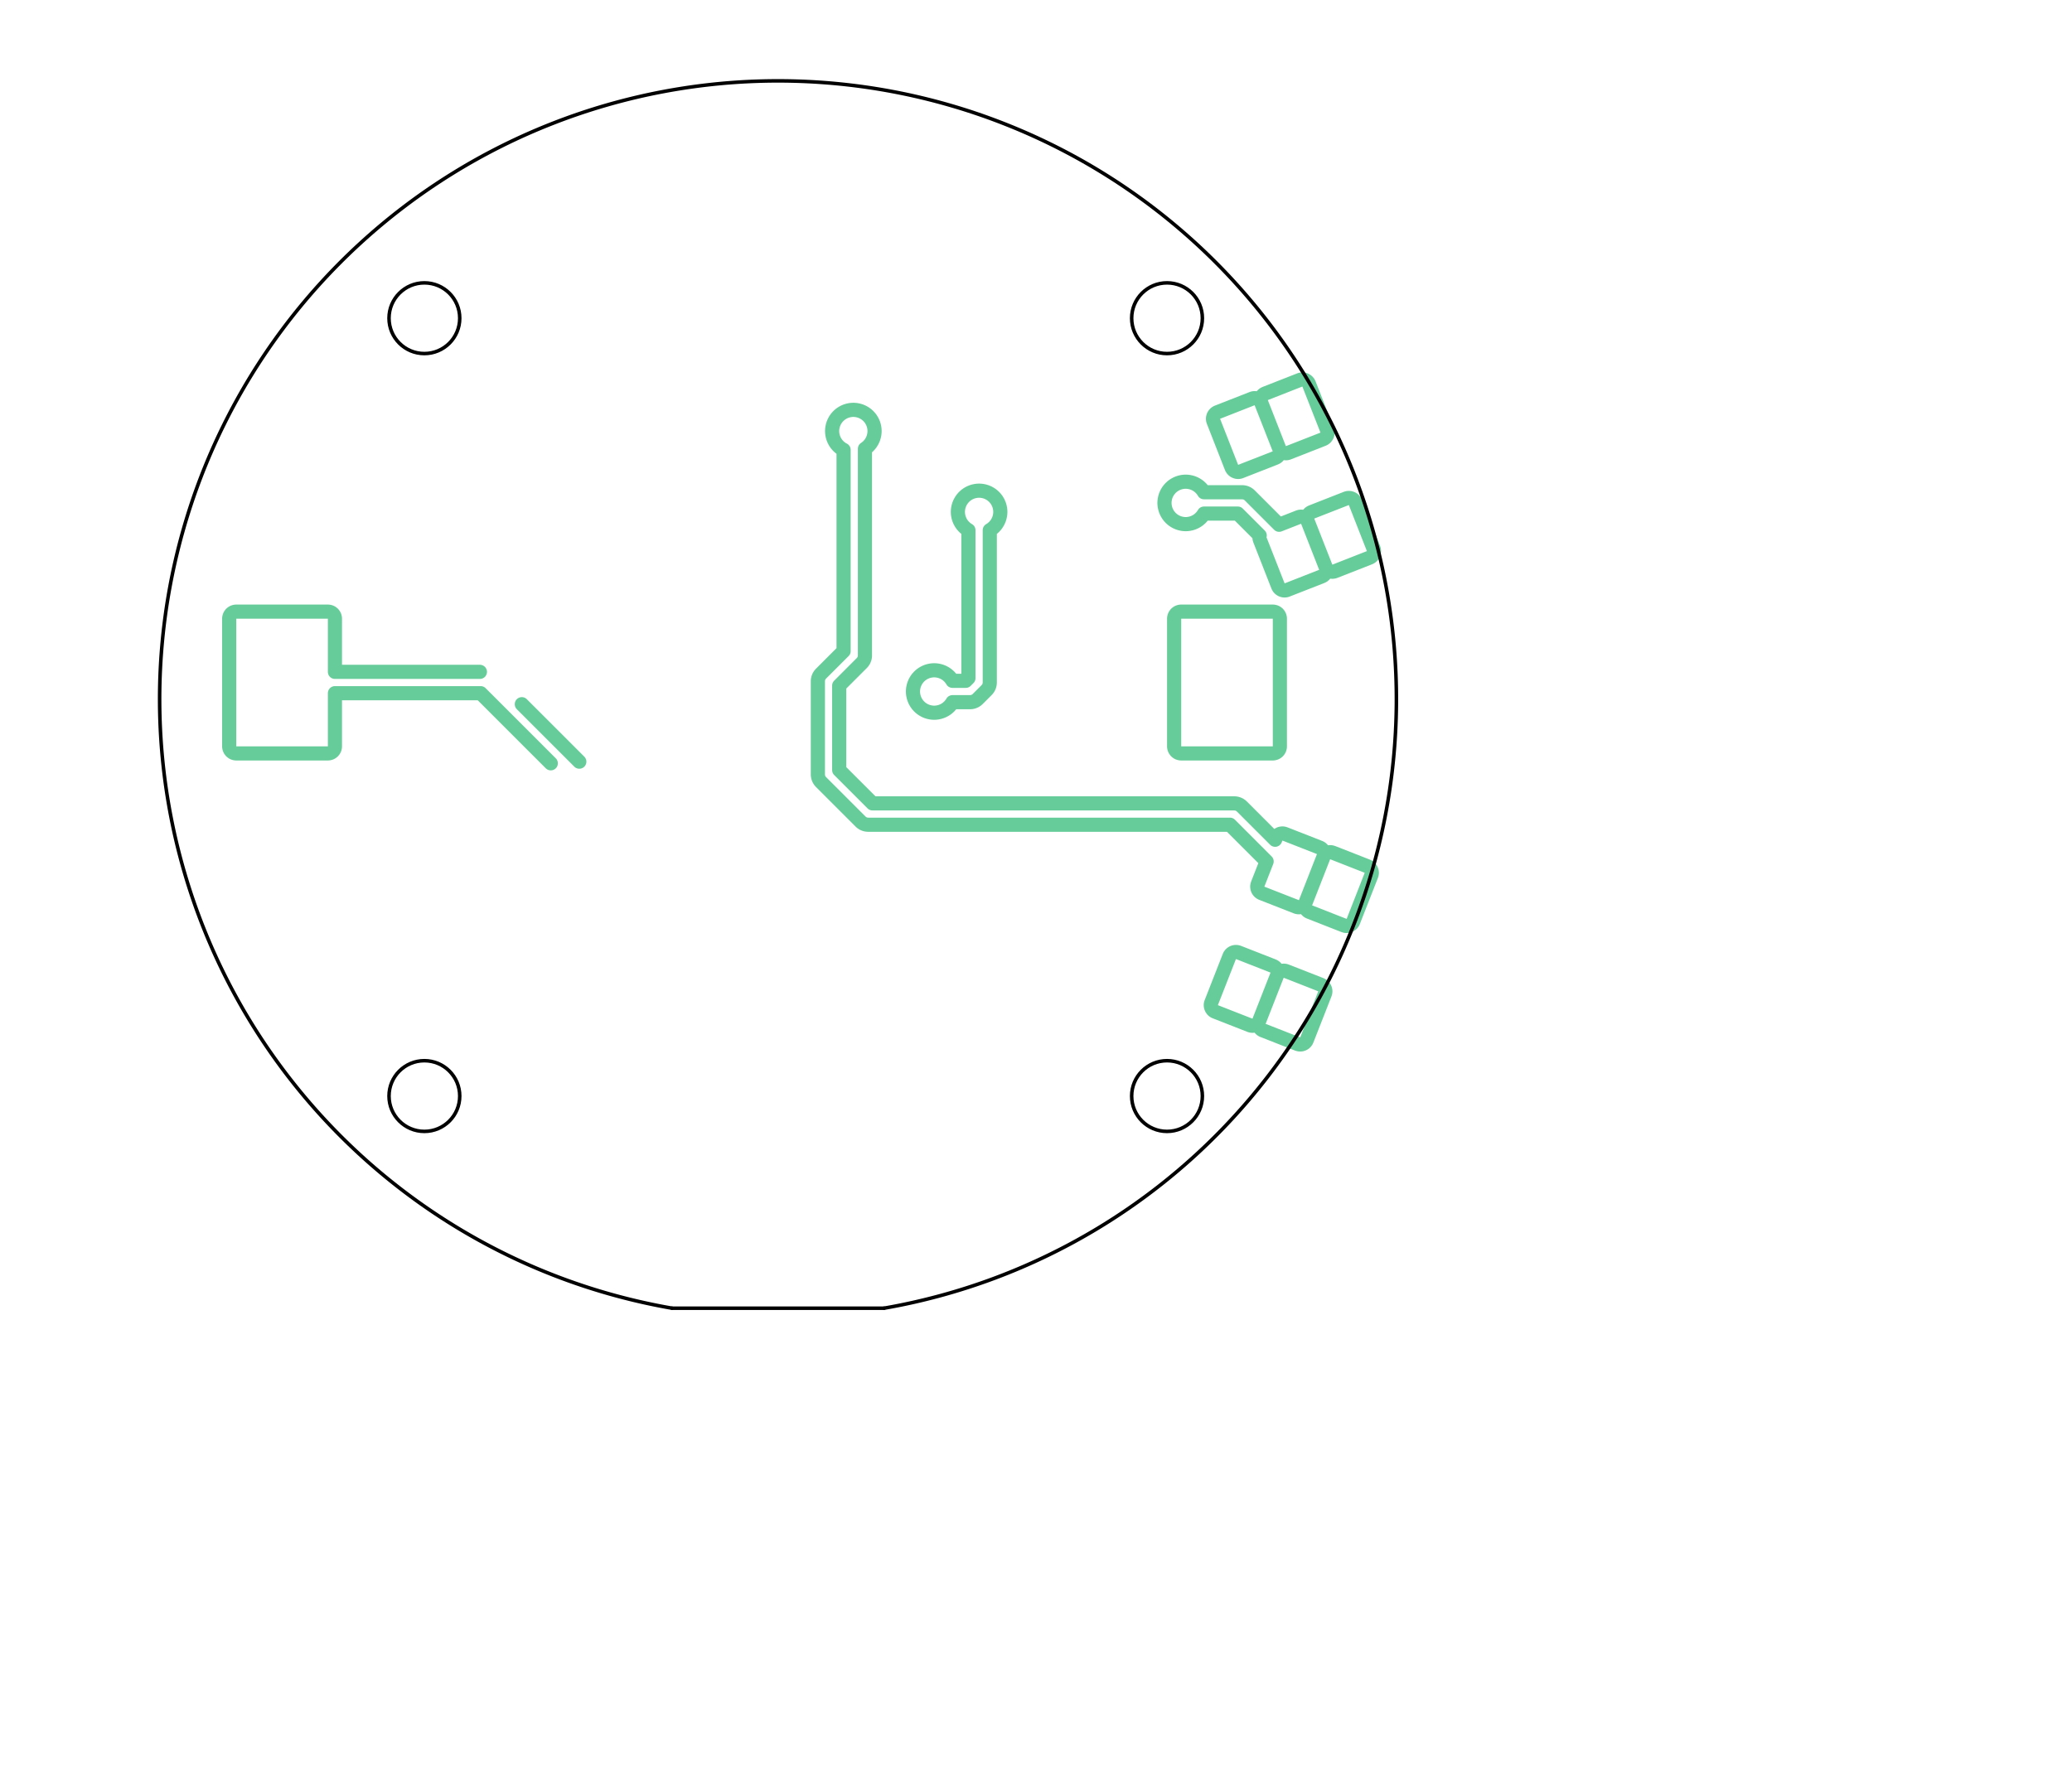 <svg xmlns="http://www.w3.org/2000/svg" viewBox="0 0 58.59 50.455" width="58.59mm" height="50.455mm">
                    <g stroke-linecap="round" fill-rule="evenodd">
                        <g><path fill-rule="evenodd" fill="#66cc99" stroke="#555555" stroke-width="0.0" opacity="1" d="M 34.151,13.722 L 34.146,13.717 L 34.135,13.703 L 34.129,13.697 L 34.106,13.671 L 34.1,13.665 L 34.087,13.652 L 34.081,13.646 L 34.055,13.623 L 34.049,13.617 L 34.035,13.606 L 34.029,13.6 L 34.001,13.579 L 33.994,13.574 L 33.98,13.564 L 33.972,13.559 L 33.943,13.54 L 33.935,13.536 L 33.92,13.527 L 33.913,13.523 L 33.882,13.507 L 33.874,13.503 L 33.858,13.495 L 33.85,13.492 L 33.818,13.479 L 33.81,13.475 L 33.793,13.469 L 33.785,13.467 L 33.752,13.456 L 33.743,13.454 L 33.727,13.449 L 33.718,13.447 L 33.684,13.44 L 33.675,13.438 L 33.658,13.435 L 33.65,13.433 L 33.615,13.429 L 33.606,13.428 L 33.589,13.426 L 33.58,13.426 L 33.545,13.424 L 33.537,13.424 L 33.519,13.424 L 33.511,13.424 L 33.476,13.426 L 33.467,13.426 L 33.45,13.428 L 33.441,13.429 L 33.406,13.433 L 33.398,13.435 L 33.381,13.438 L 33.372,13.44 L 33.338,13.447 L 33.329,13.449 L 33.313,13.454 L 33.304,13.456 L 33.271,13.467 L 33.263,13.469 L 33.246,13.475 L 33.238,13.479 L 33.206,13.492 L 33.198,13.495 L 33.182,13.503 L 33.174,13.507 L 33.143,13.523 L 33.136,13.527 L 33.121,13.536 L 33.113,13.54 L 33.084,13.559 L 33.076,13.564 L 33.062,13.574 L 33.055,13.579 L 33.027,13.6 L 33.021,13.606 L 33.007,13.617 L 33.001,13.623 L 32.975,13.646 L 32.969,13.652 L 32.956,13.665 L 32.95,13.671 L 32.927,13.697 L 32.921,13.703 L 32.91,13.717 L 32.904,13.723 L 32.883,13.751 L 32.878,13.758 L 32.868,13.772 L 32.863,13.78 L 32.844,13.809 L 32.84,13.817 L 32.831,13.832 L 32.827,13.839 L 32.811,13.87 L 32.807,13.878 L 32.799,13.894 L 32.796,13.902 L 32.783,13.934 L 32.779,13.942 L 32.773,13.959 L 32.771,13.967 L 32.76,14 L 32.758,14.009 L 32.753,14.025 L 32.751,14.034 L 32.744,14.068 L 32.742,14.077 L 32.739,14.094 L 32.737,14.102 L 32.733,14.137 L 32.732,14.146 L 32.73,14.163 L 32.73,14.172 L 32.728,14.207 L 32.728,14.215 L 32.728,14.233 L 32.728,14.241 L 32.73,14.276 L 32.73,14.285 L 32.732,14.302 L 32.733,14.311 L 32.737,14.346 L 32.739,14.354 L 32.742,14.371 L 32.744,14.38 L 32.751,14.414 L 32.753,14.423 L 32.758,14.439 L 32.76,14.448 L 32.771,14.481 L 32.773,14.489 L 32.779,14.506 L 32.783,14.514 L 32.796,14.546 L 32.799,14.554 L 32.807,14.57 L 32.811,14.578 L 32.827,14.609 L 32.831,14.616 L 32.84,14.631 L 32.844,14.639 L 32.863,14.668 L 32.868,14.676 L 32.878,14.69 L 32.883,14.697 L 32.904,14.725 L 32.91,14.731 L 32.921,14.745 L 32.927,14.751 L 32.95,14.777 L 32.956,14.783 L 32.969,14.796 L 32.975,14.802 L 33.001,14.825 L 33.007,14.831 L 33.021,14.842 L 33.027,14.848 L 33.055,14.869 L 33.062,14.874 L 33.076,14.884 L 33.084,14.889 L 33.113,14.908 L 33.121,14.912 L 33.136,14.921 L 33.143,14.925 L 33.174,14.941 L 33.182,14.945 L 33.198,14.953 L 33.206,14.956 L 33.238,14.969 L 33.246,14.973 L 33.263,14.979 L 33.271,14.981 L 33.304,14.992 L 33.313,14.994 L 33.329,14.999 L 33.338,15.001 L 33.372,15.008 L 33.381,15.01 L 33.398,15.013 L 33.406,15.015 L 33.441,15.019 L 33.45,15.02 L 33.467,15.022 L 33.476,15.022 L 33.511,15.024 L 33.519,15.024 L 33.537,15.024 L 33.545,15.024 L 33.58,15.022 L 33.589,15.022 L 33.606,15.02 L 33.615,15.019 L 33.65,15.015 L 33.658,15.013 L 33.675,15.01 L 33.684,15.008 L 33.718,15.001 L 33.727,14.999 L 33.743,14.994 L 33.752,14.992 L 33.785,14.981 L 33.793,14.979 L 33.81,14.973 L 33.818,14.969 L 33.85,14.956 L 33.858,14.953 L 33.874,14.945 L 33.882,14.941 L 33.913,14.925 L 33.92,14.921 L 33.935,14.912 L 33.943,14.908 L 33.972,14.889 L 33.98,14.884 L 33.994,14.874 L 34.001,14.869 L 34.029,14.848 L 34.035,14.842 L 34.049,14.831 L 34.055,14.825 L 34.081,14.802 L 34.087,14.796 L 34.1,14.783 L 34.106,14.777 L 34.129,14.751 L 34.135,14.745 L 34.146,14.731 L 34.151,14.726 L 34.918,14.726 L 35.415,15.223 L 35.416,15.238 L 35.418,15.257 L 35.422,15.276 L 35.426,15.295 L 35.432,15.314 L 35.438,15.333 L 35.441,15.342 L 35.952,16.646 L 35.956,16.655 L 35.964,16.673 L 35.973,16.69 L 35.982,16.707 L 35.993,16.724 L 36.004,16.74 L 36.017,16.755 L 36.03,16.77 L 36.043,16.784 L 36.057,16.797 L 36.072,16.81 L 36.088,16.822 L 36.104,16.833 L 36.121,16.844 L 36.138,16.853 L 36.155,16.862 L 36.173,16.87 L 36.192,16.877 L 36.21,16.883 L 36.229,16.888 L 36.248,16.892 L 36.268,16.896 L 36.287,16.898 L 36.307,16.899 L 36.327,16.9 L 36.346,16.899 L 36.366,16.897 L 36.385,16.895 L 36.404,16.892 L 36.424,16.887 L 36.442,16.882 L 36.461,16.876 L 36.47,16.872 L 37.448,16.489 L 37.457,16.485 L 37.475,16.477 L 37.492,16.468 L 37.509,16.458 L 37.526,16.448 L 37.542,16.437 L 37.557,16.424 L 37.572,16.411 L 37.586,16.398 L 37.6,16.384 L 37.612,16.369 L 37.615,16.366 L 37.618,16.367 L 37.637,16.369 L 37.657,16.37 L 37.677,16.371 L 37.696,16.37 L 37.716,16.368 L 37.735,16.366 L 37.755,16.362 L 37.774,16.358 L 37.793,16.353 L 37.811,16.346 L 37.82,16.343 L 38.798,15.96 L 38.807,15.956 L 38.825,15.948 L 38.842,15.939 L 38.859,15.929 L 38.876,15.919 L 38.892,15.907 L 38.907,15.895 L 38.922,15.882 L 38.936,15.869 L 38.95,15.854 L 38.962,15.84 L 38.974,15.824 L 38.986,15.808 L 38.996,15.791 L 39.006,15.774 L 39.014,15.757 L 39.022,15.739 L 39.029,15.72 L 39.035,15.702 L 39.04,15.683 L 39.045,15.663 L 39.048,15.644 L 39.05,15.625 L 39.052,15.605 L 39.052,15.585 L 39.051,15.566 L 39.05,15.546 L 39.047,15.527 L 39.044,15.507 L 39.039,15.488 L 39.034,15.469 L 39.028,15.451 L 39.024,15.442 L 38.514,14.138 L 38.51,14.129 L 38.502,14.111 L 38.493,14.094 L 38.483,14.077 L 38.472,14.06 L 38.461,14.044 L 38.449,14.029 L 38.436,14.014 L 38.422,14 L 38.408,13.986 L 38.393,13.974 L 38.378,13.962 L 38.362,13.95 L 38.345,13.94 L 38.328,13.93 L 38.31,13.922 L 38.292,13.914 L 38.274,13.907 L 38.255,13.901 L 38.236,13.896 L 38.217,13.891 L 38.198,13.888 L 38.178,13.886 L 38.159,13.885 L 38.139,13.884 L 38.119,13.885 L 38.1,13.886 L 38.08,13.889 L 38.061,13.892 L 38.042,13.897 L 38.023,13.902 L 38.004,13.908 L 38,13.91 L 37.995,13.912 L 37.018,14.295 L 37.009,14.299 L 36.991,14.307 L 36.973,14.316 L 36.956,14.325 L 36.94,14.336 L 36.924,14.347 L 36.908,14.359 L 36.893,14.372 L 36.879,14.386 L 36.866,14.4 L 36.853,14.415 L 36.851,14.418 L 36.848,14.417 L 36.828,14.415 L 36.809,14.414 L 36.789,14.413 L 36.769,14.414 L 36.75,14.415 L 36.73,14.418 L 36.711,14.421 L 36.692,14.426 L 36.673,14.431 L 36.654,14.437 L 36.645,14.441 L 36.219,14.608 L 35.48,13.869 L 35.476,13.866 L 35.469,13.859 L 35.466,13.856 L 35.458,13.849 L 35.451,13.843 L 35.436,13.83 L 35.428,13.824 L 35.42,13.818 L 35.412,13.813 L 35.396,13.802 L 35.387,13.796 L 35.379,13.791 L 35.37,13.786 L 35.353,13.777 L 35.344,13.773 L 35.335,13.769 L 35.326,13.765 L 35.308,13.757 L 35.299,13.754 L 35.29,13.75 L 35.28,13.747 L 35.261,13.741 L 35.252,13.739 L 35.242,13.736 L 35.233,13.734 L 35.214,13.73 L 35.204,13.729 L 35.194,13.727 L 35.184,13.726 L 35.165,13.724 L 35.155,13.723 L 35.145,13.723 L 35.14,13.723 L 35.13,13.722 L 35.125,13.722 L 34.151,13.722 z M 33.872,14.02 L 33.873,14.022 L 33.884,14.038 L 33.895,14.053 L 33.908,14.067 L 33.923,14.08 L 33.938,14.091 L 33.955,14.1 L 33.972,14.108 L 33.99,14.114 L 34.009,14.119 L 34.027,14.121 L 34.046,14.122 L 35.123,14.122 L 35.128,14.123 L 35.13,14.123 L 35.14,14.124 L 35.14,14.124 L 35.15,14.126 L 35.15,14.126 L 35.159,14.128 L 35.16,14.128 L 35.169,14.132 L 35.169,14.132 L 35.177,14.137 L 35.178,14.137 L 35.186,14.142 L 35.186,14.143 L 35.193,14.149 L 35.195,14.151 L 35.199,14.154 L 36.028,14.983 L 36.043,14.996 L 36.058,15.008 L 36.075,15.018 L 36.092,15.026 L 36.11,15.033 L 36.129,15.038 L 36.148,15.041 L 36.167,15.042 L 36.186,15.041 L 36.206,15.039 L 36.224,15.034 L 36.243,15.028 L 36.787,14.815 L 36.791,14.813 L 36.793,14.818 L 37.3,16.112 L 37.302,16.116 L 37.297,16.118 L 36.329,16.498 L 36.325,16.499 L 36.323,16.495 L 35.815,15.201 L 35.814,15.196 L 35.814,15.195 L 35.817,15.179 L 35.82,15.16 L 35.82,15.141 L 35.819,15.122 L 35.816,15.103 L 35.811,15.085 L 35.804,15.067 L 35.796,15.05 L 35.786,15.034 L 35.775,15.018 L 35.762,15.004 L 35.142,14.384 L 35.127,14.371 L 35.112,14.359 L 35.095,14.349 L 35.077,14.341 L 35.058,14.334 L 35.039,14.329 L 35.02,14.327 L 35,14.326 L 34.046,14.326 L 34.027,14.327 L 34.009,14.329 L 33.99,14.334 L 33.972,14.34 L 33.955,14.348 L 33.938,14.357 L 33.923,14.368 L 33.908,14.381 L 33.895,14.395 L 33.884,14.41 L 33.873,14.426 L 33.872,14.428 L 33.858,14.45 L 33.853,14.457 L 33.837,14.478 L 33.831,14.484 L 33.814,14.504 L 33.808,14.51 L 33.788,14.527 L 33.782,14.533 L 33.761,14.549 L 33.754,14.554 L 33.732,14.568 L 33.724,14.572 L 33.701,14.585 L 33.693,14.588 L 33.669,14.598 L 33.661,14.601 L 33.636,14.609 L 33.627,14.611 L 33.602,14.617 L 33.593,14.618 L 33.567,14.622 L 33.559,14.623 L 33.532,14.624 L 33.524,14.624 L 33.497,14.623 L 33.489,14.622 L 33.463,14.618 L 33.454,14.617 L 33.429,14.611 L 33.42,14.609 L 33.395,14.601 L 33.387,14.598 L 33.363,14.588 L 33.355,14.585 L 33.332,14.572 L 33.324,14.568 L 33.302,14.554 L 33.295,14.549 L 33.274,14.533 L 33.268,14.527 L 33.248,14.51 L 33.242,14.504 L 33.225,14.484 L 33.219,14.478 L 33.203,14.457 L 33.198,14.45 L 33.184,14.428 L 33.18,14.42 L 33.167,14.397 L 33.164,14.389 L 33.154,14.365 L 33.151,14.357 L 33.143,14.332 L 33.141,14.323 L 33.135,14.298 L 33.134,14.289 L 33.13,14.263 L 33.129,14.255 L 33.128,14.228 L 33.128,14.22 L 33.129,14.193 L 33.13,14.185 L 33.134,14.159 L 33.135,14.15 L 33.141,14.125 L 33.143,14.116 L 33.151,14.091 L 33.154,14.083 L 33.164,14.059 L 33.167,14.051 L 33.18,14.028 L 33.184,14.02 L 33.198,13.998 L 33.203,13.991 L 33.219,13.97 L 33.225,13.964 L 33.242,13.944 L 33.248,13.938 L 33.268,13.921 L 33.274,13.915 L 33.295,13.899 L 33.302,13.894 L 33.324,13.88 L 33.332,13.876 L 33.355,13.863 L 33.363,13.86 L 33.387,13.85 L 33.395,13.847 L 33.42,13.839 L 33.429,13.837 L 33.454,13.831 L 33.463,13.83 L 33.489,13.826 L 33.497,13.825 L 33.524,13.824 L 33.532,13.824 L 33.559,13.825 L 33.567,13.826 L 33.593,13.83 L 33.602,13.831 L 33.627,13.837 L 33.636,13.839 L 33.661,13.847 L 33.669,13.85 L 33.693,13.86 L 33.701,13.863 L 33.724,13.876 L 33.732,13.88 L 33.754,13.894 L 33.761,13.899 L 33.782,13.915 L 33.788,13.921 L 33.808,13.938 L 33.814,13.944 L 33.831,13.964 L 33.837,13.97 L 33.853,13.991 L 33.858,13.998 L 33.872,14.02 z M 37.673,15.966 L 37.165,14.672 L 37.164,14.667 L 37.168,14.665 L 38.137,14.286 L 38.141,14.284 L 38.143,14.289 L 38.65,15.583 L 38.652,15.587 L 38.647,15.589 L 37.679,15.969 L 37.675,15.97 L 37.673,15.966 z" /><path fill-rule="evenodd" fill="#66cc99" stroke="#555555" stroke-width="0.0" opacity="1" d="M 22.927,21.844 L 22.927,21.904 L 22.927,21.909 L 22.927,21.919 L 22.927,21.924 L 22.928,21.934 L 22.928,21.944 L 22.93,21.963 L 22.932,21.973 L 22.933,21.983 L 22.935,21.993 L 22.939,22.012 L 22.941,22.021 L 22.943,22.031 L 22.946,22.041 L 22.951,22.059 L 22.955,22.069 L 22.958,22.078 L 22.961,22.087 L 22.969,22.105 L 22.973,22.114 L 22.977,22.123 L 22.982,22.132 L 22.991,22.149 L 22.996,22.158 L 23.001,22.166 L 23.006,22.175 L 23.017,22.191 L 23.023,22.199 L 23.029,22.207 L 23.035,22.215 L 23.047,22.23 L 23.053,22.237 L 23.06,22.245 L 23.064,22.248 L 23.07,22.256 L 23.074,22.259 L 24.191,23.376 L 24.193,23.379 L 24.197,23.382 L 24.204,23.389 L 24.208,23.392 L 24.215,23.399 L 24.222,23.405 L 24.238,23.418 L 24.245,23.424 L 24.253,23.43 L 24.261,23.435 L 24.278,23.446 L 24.286,23.452 L 24.294,23.457 L 24.303,23.462 L 24.32,23.471 L 24.329,23.475 L 24.338,23.479 L 24.347,23.483 L 24.365,23.491 L 24.374,23.494 L 24.384,23.498 L 24.393,23.501 L 24.412,23.507 L 24.421,23.509 L 24.431,23.512 L 24.441,23.514 L 24.46,23.518 L 24.469,23.519 L 24.479,23.521 L 24.489,23.522 L 24.509,23.524 L 24.518,23.525 L 24.528,23.525 L 24.533,23.525 L 24.543,23.526 L 24.548,23.526 L 28.066,23.526 L 29.948,23.526 L 34.695,23.526 L 35.582,24.413 L 35.379,24.931 L 35.376,24.94 L 35.37,24.959 L 35.364,24.978 L 35.36,24.997 L 35.357,25.016 L 35.354,25.036 L 35.352,25.055 L 35.352,25.075 L 35.352,25.095 L 35.354,25.114 L 35.356,25.134 L 35.359,25.153 L 35.363,25.172 L 35.368,25.191 L 35.375,25.21 L 35.381,25.228 L 35.389,25.246 L 35.398,25.264 L 35.408,25.281 L 35.418,25.297 L 35.429,25.314 L 35.441,25.329 L 35.454,25.344 L 35.467,25.358 L 35.482,25.372 L 35.496,25.385 L 35.512,25.397 L 35.528,25.408 L 35.544,25.419 L 35.561,25.429 L 35.579,25.438 L 35.597,25.446 L 35.606,25.45 L 36.583,25.833 L 36.593,25.836 L 36.611,25.842 L 36.63,25.848 L 36.649,25.852 L 36.669,25.855 L 36.688,25.858 L 36.708,25.86 L 36.727,25.86 L 36.747,25.86 L 36.766,25.858 L 36.786,25.856 L 36.789,25.856 L 36.791,25.858 L 36.804,25.873 L 36.818,25.887 L 36.832,25.901 L 36.846,25.914 L 36.862,25.926 L 36.878,25.937 L 36.894,25.948 L 36.911,25.958 L 36.929,25.967 L 36.947,25.975 L 36.956,25.979 L 37.933,26.362 L 37.943,26.365 L 37.961,26.371 L 37.98,26.377 L 37.999,26.381 L 38.019,26.385 L 38.038,26.387 L 38.058,26.389 L 38.077,26.389 L 38.097,26.389 L 38.116,26.387 L 38.136,26.385 L 38.155,26.382 L 38.174,26.378 L 38.193,26.373 L 38.212,26.367 L 38.23,26.36 L 38.248,26.352 L 38.266,26.343 L 38.283,26.333 L 38.3,26.323 L 38.316,26.312 L 38.331,26.3 L 38.346,26.287 L 38.361,26.274 L 38.374,26.259 L 38.387,26.245 L 38.399,26.229 L 38.411,26.213 L 38.421,26.197 L 38.431,26.18 L 38.44,26.162 L 38.448,26.144 L 38.452,26.135 L 38.963,24.832 L 38.966,24.823 L 38.972,24.804 L 38.978,24.785 L 38.982,24.766 L 38.985,24.747 L 38.988,24.727 L 38.99,24.708 L 38.99,24.688 L 38.99,24.668 L 38.988,24.649 L 38.986,24.629 L 38.983,24.61 L 38.979,24.591 L 38.973,24.572 L 38.967,24.553 L 38.96,24.535 L 38.953,24.517 L 38.944,24.499 L 38.934,24.482 L 38.924,24.465 L 38.913,24.449 L 38.901,24.434 L 38.888,24.419 L 38.874,24.405 L 38.86,24.391 L 38.846,24.378 L 38.83,24.366 L 38.814,24.355 L 38.798,24.344 L 38.781,24.334 L 38.763,24.325 L 38.745,24.317 L 38.741,24.315 L 38.736,24.313 L 37.759,23.93 L 37.749,23.927 L 37.731,23.921 L 37.712,23.915 L 37.693,23.911 L 37.673,23.907 L 37.654,23.905 L 37.634,23.903 L 37.615,23.903 L 37.595,23.903 L 37.576,23.905 L 37.556,23.907 L 37.553,23.907 L 37.551,23.905 L 37.538,23.89 L 37.524,23.876 L 37.51,23.862 L 37.496,23.849 L 37.48,23.837 L 37.464,23.825 L 37.448,23.815 L 37.431,23.805 L 37.413,23.796 L 37.395,23.788 L 37.386,23.784 L 36.409,23.401 L 36.399,23.398 L 36.381,23.392 L 36.362,23.386 L 36.343,23.382 L 36.323,23.378 L 36.304,23.376 L 36.284,23.374 L 36.265,23.374 L 36.245,23.374 L 36.226,23.375 L 36.206,23.378 L 36.187,23.381 L 36.167,23.385 L 36.149,23.39 L 36.13,23.396 L 36.112,23.403 L 36.094,23.411 L 36.076,23.42 L 36.059,23.43 L 36.042,23.44 L 36.034,23.446 L 35.258,22.669 L 35.254,22.666 L 35.247,22.659 L 35.244,22.656 L 35.236,22.649 L 35.229,22.643 L 35.214,22.63 L 35.206,22.624 L 35.198,22.618 L 35.19,22.613 L 35.173,22.602 L 35.165,22.596 L 35.157,22.591 L 35.148,22.586 L 35.131,22.577 L 35.122,22.573 L 35.113,22.569 L 35.104,22.565 L 35.086,22.557 L 35.077,22.554 L 35.067,22.55 L 35.058,22.547 L 35.039,22.541 L 35.03,22.539 L 35.02,22.536 L 35.01,22.534 L 34.991,22.53 L 34.982,22.529 L 34.972,22.527 L 34.962,22.526 L 34.942,22.524 L 34.933,22.523 L 34.923,22.523 L 34.918,22.523 L 34.908,22.522 L 34.903,22.522 L 29.887,22.522 L 29.342,22.522 L 28.671,22.522 L 24.756,22.522 L 23.936,21.703 L 23.93,21.697 L 23.93,19.475 L 24.511,18.894 L 24.514,18.891 L 24.521,18.884 L 24.524,18.88 L 24.531,18.873 L 24.537,18.865 L 24.55,18.85 L 24.556,18.843 L 24.562,18.835 L 24.567,18.826 L 24.578,18.81 L 24.584,18.802 L 24.589,18.793 L 24.594,18.785 L 24.603,18.767 L 24.607,18.759 L 24.611,18.75 L 24.615,18.741 L 24.623,18.723 L 24.626,18.713 L 24.63,18.704 L 24.633,18.695 L 24.639,18.676 L 24.641,18.666 L 24.644,18.657 L 24.646,18.647 L 24.65,18.628 L 24.651,18.618 L 24.653,18.608 L 24.654,18.599 L 24.656,18.579 L 24.657,18.569 L 24.657,18.559 L 24.657,18.555 L 24.658,18.545 L 24.658,18.54 L 24.658,12.793 L 24.683,12.77 L 24.689,12.764 L 24.702,12.751 L 24.708,12.745 L 24.731,12.719 L 24.737,12.713 L 24.748,12.699 L 24.754,12.693 L 24.775,12.665 L 24.78,12.658 L 24.79,12.644 L 24.795,12.636 L 24.814,12.607 L 24.818,12.599 L 24.827,12.584 L 24.831,12.577 L 24.847,12.546 L 24.851,12.538 L 24.859,12.522 L 24.862,12.514 L 24.875,12.482 L 24.879,12.474 L 24.885,12.457 L 24.887,12.449 L 24.898,12.416 L 24.9,12.407 L 24.905,12.391 L 24.907,12.382 L 24.914,12.348 L 24.916,12.339 L 24.919,12.322 L 24.921,12.314 L 24.925,12.279 L 24.926,12.27 L 24.928,12.253 L 24.928,12.244 L 24.93,12.209 L 24.93,12.201 L 24.93,12.183 L 24.93,12.175 L 24.928,12.14 L 24.928,12.131 L 24.926,12.114 L 24.925,12.105 L 24.921,12.07 L 24.92,12.066 L 24.919,12.062 L 24.916,12.045 L 24.914,12.036 L 24.907,12.002 L 24.905,11.993 L 24.9,11.977 L 24.898,11.968 L 24.887,11.935 L 24.885,11.927 L 24.879,11.91 L 24.875,11.902 L 24.862,11.87 L 24.859,11.862 L 24.851,11.846 L 24.847,11.838 L 24.831,11.807 L 24.827,11.8 L 24.818,11.785 L 24.814,11.777 L 24.795,11.748 L 24.79,11.74 L 24.78,11.726 L 24.775,11.719 L 24.754,11.691 L 24.748,11.685 L 24.737,11.671 L 24.731,11.665 L 24.708,11.639 L 24.702,11.633 L 24.689,11.62 L 24.683,11.614 L 24.657,11.591 L 24.651,11.585 L 24.637,11.574 L 24.631,11.568 L 24.603,11.547 L 24.596,11.542 L 24.582,11.532 L 24.574,11.527 L 24.545,11.508 L 24.537,11.504 L 24.522,11.495 L 24.515,11.491 L 24.484,11.475 L 24.476,11.471 L 24.46,11.463 L 24.452,11.46 L 24.42,11.447 L 24.412,11.443 L 24.395,11.437 L 24.387,11.435 L 24.354,11.424 L 24.345,11.422 L 24.329,11.417 L 24.32,11.415 L 24.286,11.408 L 24.277,11.406 L 24.26,11.403 L 24.252,11.401 L 24.217,11.397 L 24.208,11.396 L 24.191,11.394 L 24.182,11.394 L 24.147,11.392 L 24.139,11.392 L 24.121,11.392 L 24.113,11.392 L 24.078,11.394 L 24.069,11.394 L 24.052,11.396 L 24.043,11.397 L 24.008,11.401 L 24,11.403 L 23.983,11.406 L 23.974,11.408 L 23.94,11.415 L 23.931,11.417 L 23.915,11.422 L 23.906,11.424 L 23.873,11.435 L 23.865,11.437 L 23.848,11.443 L 23.84,11.447 L 23.808,11.46 L 23.8,11.463 L 23.784,11.471 L 23.776,11.475 L 23.745,11.491 L 23.738,11.495 L 23.723,11.504 L 23.715,11.508 L 23.686,11.527 L 23.678,11.532 L 23.664,11.542 L 23.657,11.547 L 23.629,11.568 L 23.623,11.574 L 23.609,11.585 L 23.603,11.591 L 23.577,11.614 L 23.571,11.62 L 23.558,11.633 L 23.552,11.639 L 23.529,11.665 L 23.523,11.671 L 23.512,11.685 L 23.506,11.691 L 23.485,11.719 L 23.48,11.726 L 23.47,11.74 L 23.465,11.748 L 23.446,11.777 L 23.442,11.785 L 23.433,11.8 L 23.429,11.807 L 23.413,11.838 L 23.409,11.846 L 23.401,11.862 L 23.398,11.87 L 23.385,11.902 L 23.381,11.91 L 23.375,11.927 L 23.373,11.935 L 23.362,11.968 L 23.36,11.977 L 23.355,11.993 L 23.353,12.002 L 23.346,12.036 L 23.344,12.045 L 23.341,12.062 L 23.339,12.07 L 23.335,12.105 L 23.334,12.114 L 23.332,12.131 L 23.332,12.14 L 23.33,12.175 L 23.33,12.183 L 23.33,12.201 L 23.33,12.209 L 23.332,12.244 L 23.332,12.253 L 23.334,12.27 L 23.335,12.279 L 23.339,12.314 L 23.341,12.322 L 23.344,12.339 L 23.346,12.348 L 23.353,12.382 L 23.355,12.391 L 23.36,12.407 L 23.362,12.416 L 23.373,12.449 L 23.375,12.457 L 23.381,12.474 L 23.385,12.482 L 23.398,12.514 L 23.401,12.522 L 23.409,12.538 L 23.413,12.546 L 23.429,12.577 L 23.433,12.584 L 23.442,12.599 L 23.446,12.607 L 23.465,12.636 L 23.47,12.644 L 23.48,12.658 L 23.485,12.665 L 23.506,12.693 L 23.512,12.699 L 23.523,12.713 L 23.529,12.719 L 23.552,12.745 L 23.558,12.751 L 23.571,12.764 L 23.577,12.77 L 23.603,12.793 L 23.609,12.799 L 23.623,12.81 L 23.629,12.816 L 23.654,12.835 L 23.654,18.332 L 23.074,18.913 L 23.07,18.916 L 23.064,18.923 L 23.06,18.927 L 23.053,18.934 L 23.047,18.942 L 23.035,18.957 L 23.029,18.965 L 23.023,18.973 L 23.017,18.981 L 23.006,18.997 L 23.001,19.005 L 22.996,19.014 L 22.991,19.022 L 22.982,19.04 L 22.977,19.048 L 22.973,19.057 L 22.969,19.066 L 22.961,19.085 L 22.958,19.094 L 22.955,19.103 L 22.951,19.112 L 22.946,19.131 L 22.943,19.141 L 22.941,19.15 L 22.939,19.16 L 22.935,19.179 L 22.933,19.189 L 22.932,19.199 L 22.93,19.208 L 22.928,19.228 L 22.928,19.238 L 22.927,19.248 L 22.927,19.253 L 22.927,19.262 L 22.927,19.267 L 22.927,21.844 z M 23.327,21.844 L 23.327,19.27 L 23.327,19.265 L 23.327,19.262 L 23.328,19.253 L 23.328,19.252 L 23.33,19.243 L 23.33,19.243 L 23.333,19.233 L 23.333,19.233 L 23.337,19.224 L 23.337,19.224 L 23.341,19.215 L 23.341,19.215 L 23.347,19.207 L 23.347,19.207 L 23.353,19.199 L 23.355,19.197 L 23.358,19.194 L 23.996,18.556 L 24.009,18.542 L 24.021,18.526 L 24.031,18.509 L 24.039,18.491 L 24.046,18.473 L 24.051,18.454 L 24.053,18.434 L 24.054,18.415 L 24.054,12.725 L 24.053,12.705 L 24.05,12.685 L 24.046,12.666 L 24.039,12.647 L 24.03,12.629 L 24.02,12.612 L 24.008,12.597 L 23.995,12.582 L 23.98,12.569 L 23.964,12.557 L 23.947,12.547 L 23.934,12.54 L 23.926,12.536 L 23.904,12.522 L 23.897,12.517 L 23.876,12.501 L 23.87,12.495 L 23.85,12.478 L 23.844,12.472 L 23.827,12.452 L 23.821,12.446 L 23.805,12.425 L 23.8,12.418 L 23.786,12.396 L 23.782,12.388 L 23.769,12.365 L 23.766,12.357 L 23.756,12.333 L 23.753,12.325 L 23.745,12.3 L 23.743,12.291 L 23.737,12.266 L 23.736,12.257 L 23.732,12.231 L 23.731,12.223 L 23.73,12.196 L 23.73,12.188 L 23.731,12.161 L 23.732,12.153 L 23.736,12.127 L 23.737,12.118 L 23.743,12.093 L 23.745,12.084 L 23.753,12.059 L 23.756,12.051 L 23.766,12.027 L 23.769,12.019 L 23.782,11.996 L 23.786,11.988 L 23.8,11.966 L 23.805,11.959 L 23.821,11.938 L 23.827,11.932 L 23.844,11.912 L 23.85,11.906 L 23.87,11.889 L 23.876,11.883 L 23.897,11.867 L 23.904,11.862 L 23.926,11.848 L 23.934,11.844 L 23.957,11.831 L 23.965,11.828 L 23.989,11.818 L 23.997,11.815 L 24.022,11.807 L 24.031,11.805 L 24.056,11.799 L 24.065,11.798 L 24.091,11.794 L 24.099,11.793 L 24.126,11.792 L 24.134,11.792 L 24.161,11.793 L 24.169,11.794 L 24.195,11.798 L 24.204,11.799 L 24.229,11.805 L 24.238,11.807 L 24.263,11.815 L 24.271,11.818 L 24.295,11.828 L 24.303,11.831 L 24.326,11.844 L 24.334,11.848 L 24.356,11.862 L 24.363,11.867 L 24.384,11.883 L 24.39,11.889 L 24.41,11.906 L 24.416,11.912 L 24.433,11.932 L 24.439,11.938 L 24.455,11.959 L 24.46,11.966 L 24.474,11.988 L 24.478,11.996 L 24.491,12.019 L 24.494,12.027 L 24.504,12.051 L 24.507,12.059 L 24.515,12.084 L 24.517,12.093 L 24.523,12.118 L 24.524,12.127 L 24.528,12.153 L 24.529,12.161 L 24.53,12.188 L 24.53,12.196 L 24.529,12.223 L 24.528,12.231 L 24.524,12.257 L 24.523,12.266 L 24.517,12.291 L 24.515,12.3 L 24.507,12.325 L 24.504,12.333 L 24.494,12.357 L 24.491,12.365 L 24.478,12.388 L 24.474,12.396 L 24.46,12.418 L 24.455,12.425 L 24.439,12.446 L 24.433,12.452 L 24.416,12.472 L 24.41,12.478 L 24.39,12.495 L 24.384,12.501 L 24.363,12.517 L 24.356,12.522 L 24.35,12.526 L 24.334,12.537 L 24.319,12.55 L 24.305,12.565 L 24.293,12.581 L 24.282,12.598 L 24.273,12.616 L 24.267,12.635 L 24.262,12.654 L 24.259,12.674 L 24.258,12.694 L 24.258,18.537 L 24.257,18.542 L 24.257,18.545 L 24.256,18.555 L 24.256,18.555 L 24.254,18.564 L 24.254,18.565 L 24.252,18.574 L 24.252,18.574 L 24.248,18.583 L 24.248,18.583 L 24.243,18.592 L 24.243,18.592 L 24.238,18.6 L 24.237,18.6 L 24.231,18.608 L 24.229,18.61 L 24.226,18.613 L 23.589,19.251 L 23.575,19.265 L 23.564,19.281 L 23.554,19.298 L 23.545,19.316 L 23.539,19.334 L 23.534,19.353 L 23.531,19.373 L 23.53,19.392 L 23.53,21.779 L 23.531,21.799 L 23.534,21.818 L 23.539,21.838 L 23.545,21.856 L 23.554,21.874 L 23.564,21.891 L 23.575,21.906 L 23.589,21.921 L 23.653,21.985 L 24.532,22.864 L 24.546,22.877 L 24.562,22.889 L 24.579,22.899 L 24.596,22.907 L 24.615,22.914 L 24.634,22.919 L 24.653,22.921 L 24.673,22.922 L 28.671,22.922 L 29.342,22.922 L 29.887,22.922 L 34.901,22.922 L 34.905,22.923 L 34.908,22.923 L 34.918,22.924 L 34.918,22.924 L 34.928,22.926 L 34.928,22.926 L 34.937,22.928 L 34.937,22.928 L 34.946,22.932 L 34.946,22.932 L 34.955,22.937 L 34.955,22.937 L 34.963,22.942 L 34.964,22.943 L 34.971,22.949 L 34.973,22.951 L 34.977,22.954 L 35.915,23.892 L 35.93,23.906 L 35.946,23.918 L 35.963,23.928 L 35.981,23.936 L 35.999,23.943 L 36.019,23.947 L 36.038,23.95 L 36.058,23.951 L 36.078,23.95 L 36.098,23.947 L 36.117,23.942 L 36.135,23.935 L 36.153,23.926 L 36.17,23.916 L 36.186,23.904 L 36.2,23.89 L 36.213,23.875 L 36.225,23.859 L 36.235,23.842 L 36.243,23.824 L 36.261,23.778 L 36.263,23.774 L 36.267,23.775 L 37.236,24.155 L 37.24,24.157 L 37.238,24.161 L 36.731,25.456 L 36.729,25.46 L 36.725,25.458 L 35.756,25.079 L 35.752,25.077 L 35.754,25.073 L 36.003,24.437 L 36.009,24.419 L 36.013,24.4 L 36.016,24.381 L 36.016,24.361 L 36.015,24.342 L 36.012,24.323 L 36.007,24.304 L 36.001,24.286 L 35.992,24.269 L 35.982,24.252 L 35.971,24.237 L 35.958,24.223 L 34.92,23.184 L 34.905,23.171 L 34.889,23.159 L 34.872,23.149 L 34.855,23.141 L 34.836,23.134 L 34.817,23.129 L 34.798,23.127 L 34.778,23.126 L 29.948,23.126 L 28.066,23.126 L 24.55,23.126 L 24.546,23.125 L 24.543,23.125 L 24.533,23.124 L 24.533,23.124 L 24.523,23.122 L 24.523,23.122 L 24.514,23.12 L 24.514,23.12 L 24.505,23.116 L 24.505,23.116 L 24.496,23.111 L 24.496,23.111 L 24.488,23.106 L 24.487,23.105 L 24.48,23.099 L 24.478,23.097 L 24.474,23.094 L 24.473,23.093 L 23.358,21.978 L 23.355,21.974 L 23.353,21.972 L 23.347,21.965 L 23.347,21.965 L 23.341,21.957 L 23.341,21.957 L 23.337,21.948 L 23.337,21.948 L 23.333,21.939 L 23.333,21.939 L 23.33,21.929 L 23.33,21.929 L 23.328,21.919 L 23.328,21.919 L 23.327,21.909 L 23.327,21.907 L 23.327,21.902 L 23.327,21.844 z M 38.586,24.684 L 38.59,24.686 L 38.588,24.69 L 38.081,25.985 L 38.079,25.989 L 38.075,25.988 L 37.106,25.608 L 37.102,25.606 L 37.104,25.602 L 37.611,24.307 L 37.613,24.303 L 37.617,24.304 L 38.586,24.684 z" /><path fill-rule="evenodd" fill="#66cc99" stroke="#555555" stroke-width="0.0" opacity="1" d="M 34.293,11.503 L 34.276,11.513 L 34.26,11.525 L 34.245,11.537 L 34.23,11.55 L 34.216,11.563 L 34.202,11.578 L 34.19,11.592 L 34.178,11.608 L 34.166,11.624 L 34.156,11.641 L 34.146,11.658 L 34.138,11.675 L 34.13,11.693 L 34.123,11.712 L 34.117,11.73 L 34.112,11.749 L 34.107,11.769 L 34.104,11.788 L 34.102,11.807 L 34.1,11.827 L 34.1,11.847 L 34.101,11.866 L 34.102,11.886 L 34.105,11.905 L 34.108,11.925 L 34.113,11.944 L 34.118,11.963 L 34.124,11.981 L 34.128,11.99 L 34.638,13.294 L 34.642,13.303 L 34.65,13.321 L 34.659,13.338 L 34.669,13.355 L 34.68,13.372 L 34.691,13.388 L 34.703,13.403 L 34.716,13.418 L 34.73,13.432 L 34.744,13.446 L 34.759,13.458 L 34.774,13.47 L 34.79,13.482 L 34.807,13.492 L 34.824,13.502 L 34.842,13.51 L 34.86,13.518 L 34.878,13.525 L 34.897,13.531 L 34.916,13.536 L 34.935,13.541 L 34.954,13.544 L 34.974,13.546 L 34.993,13.547 L 35.013,13.548 L 35.033,13.547 L 35.052,13.546 L 35.072,13.543 L 35.091,13.54 L 35.11,13.535 L 35.129,13.53 L 35.148,13.524 L 35.157,13.52 L 36.134,13.137 L 36.143,13.133 L 36.161,13.125 L 36.179,13.116 L 36.196,13.107 L 36.212,13.096 L 36.228,13.085 L 36.244,13.073 L 36.259,13.06 L 36.273,13.046 L 36.286,13.032 L 36.299,13.017 L 36.301,13.014 L 36.304,13.015 L 36.324,13.017 L 36.343,13.018 L 36.363,13.019 L 36.383,13.018 L 36.402,13.017 L 36.422,13.014 L 36.441,13.011 L 36.46,13.006 L 36.479,13.001 L 36.498,12.995 L 36.507,12.991 L 37.484,12.608 L 37.493,12.604 L 37.511,12.596 L 37.529,12.587 L 37.546,12.578 L 37.562,12.567 L 37.578,12.556 L 37.594,12.543 L 37.609,12.531 L 37.623,12.517 L 37.636,12.503 L 37.649,12.488 L 37.661,12.472 L 37.672,12.456 L 37.683,12.439 L 37.692,12.422 L 37.701,12.405 L 37.709,12.387 L 37.716,12.368 L 37.722,12.35 L 37.727,12.331 L 37.731,12.312 L 37.734,12.292 L 37.737,12.273 L 37.738,12.253 L 37.738,12.234 L 37.738,12.214 L 37.736,12.194 L 37.734,12.175 L 37.73,12.156 L 37.726,12.137 L 37.72,12.118 L 37.714,12.099 L 37.711,12.09 L 37.2,10.786 L 37.196,10.777 L 37.188,10.759 L 37.179,10.742 L 37.17,10.725 L 37.159,10.708 L 37.148,10.692 L 37.135,10.677 L 37.122,10.662 L 37.109,10.648 L 37.095,10.635 L 37.08,10.622 L 37.064,10.61 L 37.048,10.599 L 37.031,10.588 L 37.014,10.579 L 36.997,10.57 L 36.979,10.562 L 36.96,10.555 L 36.942,10.549 L 36.923,10.544 L 36.904,10.54 L 36.884,10.536 L 36.865,10.534 L 36.845,10.533 L 36.825,10.532 L 36.806,10.533 L 36.786,10.535 L 36.767,10.537 L 36.748,10.54 L 36.728,10.545 L 36.71,10.55 L 36.691,10.556 L 36.686,10.558 L 36.682,10.56 L 35.704,10.943 L 35.695,10.947 L 35.677,10.955 L 35.66,10.964 L 35.643,10.974 L 35.626,10.984 L 35.61,10.995 L 35.595,11.008 L 35.58,11.021 L 35.566,11.034 L 35.552,11.048 L 35.54,11.063 L 35.537,11.066 L 35.534,11.065 L 35.515,11.063 L 35.495,11.062 L 35.475,11.061 L 35.456,11.062 L 35.436,11.064 L 35.417,11.066 L 35.397,11.07 L 35.378,11.074 L 35.359,11.079 L 35.341,11.086 L 35.332,11.089 L 34.354,11.472 L 34.345,11.476 L 34.327,11.484 L 34.327,11.484 L 34.31,11.493 L 34.31,11.493 L 34.293,11.503 z M 34.5,11.845 L 34.505,11.843 L 35.473,11.463 L 35.477,11.462 L 35.479,11.466 L 35.987,12.76 L 35.988,12.765 L 35.984,12.767 L 35.015,13.146 L 35.011,13.148 L 35.009,13.143 L 34.502,11.849 L 34.5,11.845 z M 36.823,10.934 L 36.827,10.933 L 36.829,10.937 L 37.337,12.231 L 37.338,12.236 L 37.334,12.238 L 36.365,12.617 L 36.361,12.619 L 36.359,12.614 L 35.852,11.32 L 35.85,11.316 L 35.855,11.314 L 36.823,10.934 z" /><path fill-rule="evenodd" fill="#66cc99" stroke="#555555" stroke-width="0.0" opacity="1" d="M 34.99,26.728 L 34.99,26.728 L 34.979,26.727 L 34.971,26.726 L 34.971,26.726 L 34.951,26.726 L 34.932,26.726 L 34.912,26.727 L 34.892,26.73 L 34.873,26.733 L 34.854,26.737 L 34.835,26.742 L 34.816,26.748 L 34.798,26.755 L 34.78,26.763 L 34.762,26.772 L 34.745,26.781 L 34.729,26.792 L 34.713,26.803 L 34.697,26.815 L 34.682,26.828 L 34.668,26.841 L 34.654,26.855 L 34.641,26.87 L 34.629,26.886 L 34.618,26.901 L 34.607,26.918 L 34.597,26.935 L 34.588,26.953 L 34.58,26.97 L 34.577,26.979 L 34.066,28.283 L 34.062,28.292 L 34.056,28.311 L 34.051,28.33 L 34.046,28.349 L 34.043,28.368 L 34.04,28.388 L 34.039,28.407 L 34.038,28.427 L 34.039,28.446 L 34.04,28.466 L 34.042,28.485 L 34.046,28.505 L 34.05,28.524 L 34.055,28.543 L 34.061,28.562 L 34.068,28.58 L 34.076,28.598 L 34.085,28.616 L 34.094,28.633 L 34.105,28.649 L 34.116,28.665 L 34.128,28.681 L 34.14,28.696 L 34.154,28.71 L 34.168,28.724 L 34.183,28.737 L 34.198,28.749 L 34.214,28.76 L 34.231,28.771 L 34.248,28.781 L 34.265,28.789 L 34.283,28.798 L 34.292,28.801 L 35.27,29.184 L 35.279,29.188 L 35.298,29.194 L 35.317,29.199 L 35.336,29.204 L 35.355,29.207 L 35.374,29.21 L 35.394,29.211 L 35.414,29.212 L 35.433,29.212 L 35.453,29.21 L 35.472,29.208 L 35.476,29.207 L 35.478,29.21 L 35.491,29.225 L 35.504,29.239 L 35.518,29.253 L 35.533,29.266 L 35.548,29.278 L 35.564,29.289 L 35.581,29.3 L 35.598,29.31 L 35.615,29.319 L 35.633,29.327 L 35.642,29.33 L 36.62,29.714 L 36.629,29.717 L 36.648,29.723 L 36.667,29.728 L 36.686,29.733 L 36.705,29.736 L 36.725,29.739 L 36.744,29.74 L 36.764,29.741 L 36.783,29.741 L 36.803,29.739 L 36.822,29.737 L 36.842,29.734 L 36.861,29.73 L 36.88,29.724 L 36.899,29.718 L 36.917,29.711 L 36.935,29.703 L 36.952,29.695 L 36.97,29.685 L 36.986,29.675 L 37.002,29.664 L 37.018,29.652 L 37.033,29.639 L 37.047,29.625 L 37.061,29.611 L 37.074,29.596 L 37.086,29.581 L 37.097,29.565 L 37.108,29.549 L 37.117,29.531 L 37.126,29.514 L 37.134,29.496 L 37.138,29.487 L 37.649,28.184 L 37.652,28.174 L 37.659,28.156 L 37.664,28.137 L 37.668,28.118 L 37.672,28.098 L 37.674,28.079 L 37.676,28.059 L 37.677,28.04 L 37.676,28.02 L 37.675,28.001 L 37.673,27.981 L 37.669,27.962 L 37.665,27.943 L 37.66,27.924 L 37.654,27.905 L 37.647,27.887 L 37.639,27.869 L 37.63,27.851 L 37.621,27.834 L 37.61,27.817 L 37.599,27.801 L 37.587,27.786 L 37.574,27.771 L 37.561,27.756 L 37.547,27.743 L 37.532,27.73 L 37.517,27.718 L 37.501,27.706 L 37.484,27.696 L 37.467,27.686 L 37.45,27.677 L 37.432,27.669 L 37.427,27.667 L 37.423,27.665 L 36.445,27.282 L 36.436,27.279 L 36.417,27.272 L 36.398,27.267 L 36.379,27.263 L 36.36,27.259 L 36.34,27.257 L 36.321,27.255 L 36.301,27.255 L 36.282,27.255 L 36.262,27.256 L 36.242,27.259 L 36.239,27.259 L 36.237,27.257 L 36.224,27.242 L 36.211,27.227 L 36.197,27.214 L 36.182,27.201 L 36.167,27.189 L 36.151,27.177 L 36.134,27.167 L 36.117,27.157 L 36.1,27.148 L 36.082,27.14 L 36.073,27.136 L 35.095,26.753 L 35.086,26.75 L 35.067,26.743 L 35.048,26.738 L 35.029,26.734 L 35.01,26.73 L 34.99,26.728 z M 34.438,28.429 L 34.44,28.424 L 34.947,27.13 L 34.949,27.126 L 34.954,27.127 L 35.922,27.507 L 35.926,27.509 L 35.925,27.513 L 35.418,28.807 L 35.416,28.812 L 35.411,28.81 L 34.443,28.431 L 34.438,28.429 z M 35.79,28.953 L 36.297,27.659 L 36.299,27.655 L 36.304,27.656 L 37.272,28.036 L 37.276,28.038 L 37.275,28.042 L 36.768,29.337 L 36.766,29.341 L 36.761,29.339 L 35.793,28.96 L 35.789,28.958 L 35.79,28.953 z" /><path fill-rule="evenodd" fill="#66cc99" stroke="#555555" stroke-width="0.0" opacity="1" d="M 36.391,21.119 L 36.391,21.109 L 36.391,17.499 L 36.391,17.489 L 36.39,17.47 L 36.388,17.45 L 36.385,17.431 L 36.381,17.411 L 36.376,17.392 L 36.371,17.374 L 36.364,17.355 L 36.357,17.337 L 36.348,17.319 L 36.339,17.302 L 36.329,17.285 L 36.318,17.269 L 36.306,17.253 L 36.294,17.238 L 36.281,17.223 L 36.267,17.209 L 36.252,17.196 L 36.237,17.184 L 36.221,17.172 L 36.205,17.161 L 36.188,17.151 L 36.171,17.142 L 36.153,17.133 L 36.135,17.126 L 36.116,17.119 L 36.098,17.114 L 36.079,17.109 L 36.059,17.105 L 36.04,17.102 L 36.02,17.1 L 36.001,17.099 L 35.991,17.099 L 33.401,17.099 L 33.391,17.099 L 33.372,17.1 L 33.352,17.102 L 33.333,17.105 L 33.313,17.109 L 33.294,17.114 L 33.276,17.119 L 33.257,17.126 L 33.239,17.133 L 33.221,17.142 L 33.204,17.151 L 33.187,17.161 L 33.171,17.172 L 33.155,17.184 L 33.14,17.196 L 33.125,17.209 L 33.111,17.223 L 33.098,17.238 L 33.086,17.253 L 33.074,17.269 L 33.063,17.285 L 33.053,17.302 L 33.044,17.319 L 33.035,17.337 L 33.028,17.355 L 33.021,17.374 L 33.016,17.392 L 33.011,17.411 L 33.007,17.431 L 33.004,17.45 L 33.002,17.47 L 33.001,17.489 L 33.001,17.499 L 33.001,21.109 L 33.001,21.119 L 33.002,21.138 L 33.004,21.158 L 33.007,21.177 L 33.011,21.197 L 33.016,21.216 L 33.021,21.234 L 33.028,21.253 L 33.035,21.271 L 33.044,21.289 L 33.053,21.306 L 33.063,21.323 L 33.074,21.339 L 33.086,21.355 L 33.098,21.37 L 33.111,21.385 L 33.125,21.399 L 33.14,21.412 L 33.155,21.424 L 33.171,21.436 L 33.187,21.447 L 33.204,21.457 L 33.221,21.466 L 33.239,21.475 L 33.257,21.482 L 33.276,21.489 L 33.294,21.494 L 33.313,21.499 L 33.333,21.503 L 33.352,21.506 L 33.372,21.508 L 33.391,21.509 L 33.401,21.509 L 35.991,21.509 L 36.001,21.509 L 36.02,21.508 L 36.04,21.506 L 36.059,21.503 L 36.079,21.499 L 36.098,21.494 L 36.116,21.489 L 36.135,21.482 L 36.153,21.475 L 36.171,21.466 L 36.188,21.457 L 36.205,21.447 L 36.221,21.436 L 36.237,21.424 L 36.252,21.412 L 36.267,21.399 L 36.281,21.385 L 36.294,21.37 L 36.306,21.355 L 36.318,21.339 L 36.329,21.323 L 36.339,21.306 L 36.348,21.289 L 36.357,21.271 L 36.364,21.253 L 36.371,21.234 L 36.376,21.216 L 36.381,21.197 L 36.385,21.177 L 36.388,21.158 L 36.39,21.138 L 36.391,21.119 z M 33.401,17.499 L 33.406,17.499 L 35.986,17.499 L 35.991,17.499 L 35.991,17.504 L 35.991,21.104 L 35.991,21.109 L 35.986,21.109 L 33.406,21.109 L 33.401,21.109 L 33.401,21.104 L 33.401,17.504 L 33.401,17.499 z" /><path fill-rule="evenodd" fill="#66cc99" stroke="#555555" stroke-width="0.0" opacity="1" d="M 25.915,18.934 L 25.909,18.94 L 25.895,18.951 L 25.889,18.957 L 25.863,18.98 L 25.857,18.986 L 25.844,18.999 L 25.838,19.005 L 25.815,19.031 L 25.809,19.037 L 25.798,19.051 L 25.792,19.057 L 25.771,19.085 L 25.766,19.092 L 25.756,19.106 L 25.751,19.114 L 25.732,19.143 L 25.728,19.151 L 25.719,19.166 L 25.715,19.173 L 25.699,19.204 L 25.695,19.212 L 25.687,19.228 L 25.684,19.236 L 25.671,19.268 L 25.667,19.276 L 25.661,19.293 L 25.659,19.301 L 25.648,19.334 L 25.646,19.343 L 25.641,19.359 L 25.639,19.368 L 25.632,19.402 L 25.63,19.411 L 25.627,19.428 L 25.625,19.436 L 25.621,19.471 L 25.62,19.48 L 25.618,19.497 L 25.618,19.506 L 25.616,19.541 L 25.616,19.549 L 25.616,19.567 L 25.616,19.575 L 25.618,19.61 L 25.618,19.619 L 25.62,19.636 L 25.621,19.645 L 25.625,19.68 L 25.627,19.688 L 25.63,19.705 L 25.632,19.714 L 25.639,19.748 L 25.641,19.757 L 25.646,19.773 L 25.648,19.782 L 25.659,19.815 L 25.661,19.823 L 25.667,19.84 L 25.671,19.848 L 25.684,19.88 L 25.687,19.888 L 25.695,19.904 L 25.699,19.912 L 25.715,19.943 L 25.719,19.95 L 25.728,19.965 L 25.732,19.973 L 25.751,20.002 L 25.756,20.01 L 25.766,20.024 L 25.771,20.031 L 25.792,20.059 L 25.798,20.065 L 25.809,20.079 L 25.815,20.085 L 25.838,20.111 L 25.844,20.117 L 25.857,20.13 L 25.863,20.136 L 25.889,20.159 L 25.895,20.165 L 25.909,20.176 L 25.915,20.182 L 25.943,20.203 L 25.95,20.208 L 25.964,20.218 L 25.972,20.223 L 26.001,20.242 L 26.009,20.246 L 26.024,20.255 L 26.031,20.259 L 26.062,20.275 L 26.07,20.279 L 26.086,20.287 L 26.094,20.29 L 26.126,20.303 L 26.134,20.307 L 26.151,20.313 L 26.159,20.315 L 26.192,20.326 L 26.201,20.328 L 26.217,20.333 L 26.226,20.335 L 26.26,20.342 L 26.269,20.344 L 26.286,20.347 L 26.294,20.349 L 26.329,20.353 L 26.338,20.354 L 26.355,20.356 L 26.364,20.356 L 26.399,20.358 L 26.407,20.358 L 26.425,20.358 L 26.433,20.358 L 26.468,20.356 L 26.477,20.356 L 26.494,20.354 L 26.503,20.353 L 26.538,20.349 L 26.546,20.347 L 26.563,20.344 L 26.572,20.342 L 26.606,20.335 L 26.615,20.333 L 26.631,20.328 L 26.64,20.326 L 26.673,20.315 L 26.681,20.313 L 26.698,20.307 L 26.706,20.303 L 26.738,20.29 L 26.746,20.287 L 26.762,20.279 L 26.77,20.275 L 26.801,20.259 L 26.808,20.255 L 26.823,20.246 L 26.831,20.242 L 26.86,20.223 L 26.868,20.218 L 26.882,20.208 L 26.889,20.203 L 26.917,20.182 L 26.923,20.176 L 26.937,20.165 L 26.943,20.159 L 26.969,20.136 L 26.975,20.13 L 26.988,20.117 L 26.994,20.111 L 27.017,20.085 L 27.023,20.079 L 27.034,20.065 L 27.039,20.06 L 27.432,20.06 L 27.437,20.06 L 27.447,20.059 L 27.452,20.059 L 27.462,20.059 L 27.471,20.058 L 27.491,20.056 L 27.501,20.055 L 27.511,20.053 L 27.52,20.052 L 27.539,20.048 L 27.549,20.046 L 27.559,20.043 L 27.568,20.041 L 27.587,20.035 L 27.596,20.032 L 27.606,20.028 L 27.615,20.025 L 27.633,20.017 L 27.642,20.013 L 27.651,20.009 L 27.66,20.005 L 27.677,19.996 L 27.686,19.991 L 27.694,19.986 L 27.702,19.98 L 27.719,19.969 L 27.727,19.964 L 27.735,19.958 L 27.742,19.952 L 27.758,19.939 L 27.765,19.933 L 27.772,19.926 L 27.776,19.923 L 27.783,19.916 L 27.787,19.913 L 28.041,19.659 L 28.044,19.655 L 28.051,19.648 L 28.054,19.644 L 28.061,19.637 L 28.067,19.63 L 28.08,19.614 L 28.086,19.607 L 28.092,19.599 L 28.097,19.591 L 28.108,19.574 L 28.114,19.566 L 28.119,19.558 L 28.124,19.549 L 28.133,19.532 L 28.137,19.523 L 28.141,19.514 L 28.145,19.505 L 28.153,19.487 L 28.156,19.478 L 28.16,19.468 L 28.163,19.459 L 28.169,19.44 L 28.171,19.431 L 28.174,19.421 L 28.176,19.411 L 28.18,19.392 L 28.181,19.383 L 28.183,19.373 L 28.184,19.363 L 28.186,19.343 L 28.187,19.334 L 28.187,19.324 L 28.187,19.319 L 28.188,19.309 L 28.188,19.304 L 28.188,19.088 L 28.188,15.101 L 28.193,15.096 L 28.207,15.085 L 28.213,15.079 L 28.239,15.056 L 28.245,15.05 L 28.258,15.037 L 28.264,15.031 L 28.287,15.005 L 28.293,14.999 L 28.304,14.985 L 28.31,14.979 L 28.331,14.951 L 28.336,14.944 L 28.346,14.93 L 28.351,14.922 L 28.37,14.893 L 28.374,14.885 L 28.383,14.87 L 28.387,14.863 L 28.403,14.832 L 28.407,14.824 L 28.415,14.808 L 28.418,14.8 L 28.431,14.768 L 28.435,14.76 L 28.441,14.743 L 28.443,14.735 L 28.454,14.702 L 28.456,14.693 L 28.461,14.677 L 28.463,14.668 L 28.47,14.634 L 28.472,14.625 L 28.475,14.608 L 28.477,14.6 L 28.481,14.565 L 28.482,14.556 L 28.484,14.539 L 28.484,14.53 L 28.486,14.495 L 28.486,14.487 L 28.486,14.469 L 28.486,14.461 L 28.484,14.426 L 28.484,14.417 L 28.482,14.4 L 28.481,14.395 L 28.481,14.391 L 28.477,14.356 L 28.475,14.348 L 28.472,14.331 L 28.47,14.322 L 28.463,14.288 L 28.461,14.279 L 28.456,14.263 L 28.454,14.254 L 28.443,14.221 L 28.441,14.213 L 28.435,14.196 L 28.431,14.188 L 28.418,14.156 L 28.415,14.148 L 28.407,14.132 L 28.403,14.124 L 28.387,14.093 L 28.383,14.086 L 28.374,14.071 L 28.37,14.063 L 28.351,14.034 L 28.346,14.026 L 28.336,14.012 L 28.331,14.005 L 28.31,13.977 L 28.304,13.971 L 28.293,13.957 L 28.287,13.951 L 28.264,13.925 L 28.258,13.919 L 28.245,13.906 L 28.239,13.9 L 28.213,13.877 L 28.207,13.871 L 28.193,13.86 L 28.187,13.854 L 28.159,13.833 L 28.152,13.828 L 28.138,13.818 L 28.13,13.813 L 28.101,13.794 L 28.093,13.79 L 28.078,13.781 L 28.071,13.777 L 28.04,13.761 L 28.032,13.757 L 28.016,13.749 L 28.008,13.746 L 27.976,13.733 L 27.968,13.729 L 27.951,13.723 L 27.943,13.721 L 27.91,13.71 L 27.901,13.708 L 27.885,13.703 L 27.876,13.701 L 27.842,13.694 L 27.833,13.692 L 27.816,13.689 L 27.808,13.687 L 27.773,13.683 L 27.764,13.682 L 27.747,13.68 L 27.738,13.68 L 27.703,13.678 L 27.695,13.678 L 27.677,13.678 L 27.669,13.678 L 27.634,13.68 L 27.625,13.68 L 27.608,13.682 L 27.599,13.683 L 27.564,13.687 L 27.556,13.689 L 27.539,13.692 L 27.53,13.694 L 27.496,13.701 L 27.487,13.703 L 27.471,13.708 L 27.462,13.71 L 27.429,13.721 L 27.421,13.723 L 27.404,13.729 L 27.396,13.733 L 27.364,13.746 L 27.356,13.749 L 27.34,13.757 L 27.332,13.761 L 27.301,13.777 L 27.294,13.781 L 27.279,13.79 L 27.271,13.794 L 27.242,13.813 L 27.234,13.818 L 27.22,13.828 L 27.213,13.833 L 27.185,13.854 L 27.179,13.86 L 27.165,13.871 L 27.159,13.877 L 27.133,13.9 L 27.127,13.906 L 27.114,13.919 L 27.108,13.925 L 27.085,13.951 L 27.079,13.957 L 27.068,13.971 L 27.062,13.977 L 27.041,14.005 L 27.036,14.012 L 27.026,14.026 L 27.021,14.034 L 27.002,14.063 L 26.998,14.071 L 26.989,14.086 L 26.985,14.093 L 26.969,14.124 L 26.965,14.132 L 26.957,14.148 L 26.954,14.156 L 26.941,14.188 L 26.937,14.196 L 26.931,14.213 L 26.929,14.221 L 26.918,14.254 L 26.916,14.263 L 26.911,14.279 L 26.909,14.288 L 26.902,14.322 L 26.9,14.331 L 26.897,14.348 L 26.895,14.356 L 26.891,14.391 L 26.89,14.4 L 26.888,14.417 L 26.888,14.426 L 26.886,14.461 L 26.886,14.469 L 26.886,14.487 L 26.886,14.495 L 26.888,14.53 L 26.888,14.539 L 26.89,14.556 L 26.891,14.565 L 26.895,14.6 L 26.897,14.608 L 26.9,14.625 L 26.902,14.634 L 26.909,14.668 L 26.911,14.677 L 26.916,14.693 L 26.918,14.702 L 26.929,14.735 L 26.931,14.743 L 26.937,14.76 L 26.941,14.768 L 26.954,14.8 L 26.957,14.808 L 26.965,14.824 L 26.969,14.832 L 26.985,14.863 L 26.989,14.87 L 26.998,14.885 L 27.002,14.893 L 27.021,14.922 L 27.026,14.93 L 27.036,14.944 L 27.041,14.951 L 27.062,14.979 L 27.068,14.985 L 27.079,14.999 L 27.085,15.005 L 27.108,15.031 L 27.114,15.037 L 27.127,15.05 L 27.133,15.056 L 27.159,15.079 L 27.165,15.085 L 27.179,15.096 L 27.184,15.101 L 27.184,19.056 L 27.039,19.056 L 27.034,19.051 L 27.023,19.037 L 27.017,19.031 L 26.994,19.005 L 26.988,18.999 L 26.975,18.986 L 26.969,18.98 L 26.943,18.957 L 26.937,18.951 L 26.923,18.94 L 26.917,18.934 L 26.911,18.93 L 26.889,18.913 L 26.882,18.908 L 26.868,18.898 L 26.86,18.893 L 26.831,18.874 L 26.823,18.87 L 26.808,18.861 L 26.801,18.857 L 26.77,18.841 L 26.762,18.837 L 26.746,18.829 L 26.738,18.826 L 26.706,18.813 L 26.698,18.809 L 26.681,18.803 L 26.673,18.801 L 26.64,18.79 L 26.631,18.788 L 26.615,18.783 L 26.606,18.781 L 26.572,18.774 L 26.563,18.772 L 26.546,18.769 L 26.538,18.767 L 26.503,18.763 L 26.494,18.762 L 26.477,18.76 L 26.468,18.76 L 26.433,18.758 L 26.425,18.758 L 26.407,18.758 L 26.399,18.758 L 26.364,18.76 L 26.355,18.76 L 26.338,18.762 L 26.329,18.763 L 26.294,18.767 L 26.286,18.769 L 26.269,18.772 L 26.26,18.774 L 26.226,18.781 L 26.217,18.783 L 26.201,18.788 L 26.192,18.79 L 26.159,18.801 L 26.151,18.803 L 26.134,18.809 L 26.126,18.813 L 26.094,18.826 L 26.086,18.829 L 26.07,18.837 L 26.062,18.841 L 26.031,18.857 L 26.024,18.861 L 26.009,18.87 L 26.001,18.874 L 25.972,18.893 L 25.964,18.898 L 25.95,18.908 L 25.943,18.913 L 25.921,18.93 L 25.915,18.934 z M 26.165,19.247 L 26.183,19.233 L 26.19,19.228 L 26.212,19.214 L 26.22,19.21 L 26.243,19.197 L 26.251,19.194 L 26.275,19.184 L 26.283,19.181 L 26.308,19.173 L 26.317,19.171 L 26.342,19.165 L 26.351,19.164 L 26.377,19.16 L 26.385,19.159 L 26.412,19.158 L 26.42,19.158 L 26.447,19.159 L 26.455,19.16 L 26.481,19.164 L 26.49,19.165 L 26.515,19.171 L 26.524,19.173 L 26.549,19.181 L 26.557,19.184 L 26.581,19.194 L 26.589,19.197 L 26.612,19.21 L 26.62,19.214 L 26.642,19.228 L 26.649,19.233 L 26.667,19.247 L 26.67,19.249 L 26.676,19.255 L 26.696,19.272 L 26.702,19.278 L 26.719,19.298 L 26.725,19.304 L 26.741,19.325 L 26.746,19.332 L 26.76,19.354 L 26.761,19.356 L 26.772,19.372 L 26.783,19.387 L 26.796,19.401 L 26.811,19.414 L 26.826,19.425 L 26.843,19.434 L 26.86,19.442 L 26.878,19.448 L 26.897,19.453 L 26.915,19.455 L 26.934,19.456 L 27.307,19.456 L 27.327,19.455 L 27.346,19.453 L 27.365,19.448 L 27.384,19.441 L 27.401,19.433 L 27.418,19.423 L 27.434,19.411 L 27.448,19.398 L 27.526,19.32 L 27.539,19.306 L 27.551,19.29 L 27.561,19.273 L 27.569,19.256 L 27.576,19.237 L 27.581,19.218 L 27.583,19.199 L 27.584,19.179 L 27.584,19.088 L 27.584,14.996 L 27.583,14.977 L 27.581,14.959 L 27.576,14.94 L 27.57,14.922 L 27.562,14.905 L 27.553,14.888 L 27.542,14.873 L 27.529,14.858 L 27.515,14.845 L 27.5,14.834 L 27.484,14.823 L 27.482,14.822 L 27.46,14.808 L 27.453,14.803 L 27.432,14.787 L 27.426,14.781 L 27.406,14.764 L 27.4,14.758 L 27.383,14.738 L 27.377,14.732 L 27.361,14.711 L 27.356,14.704 L 27.342,14.682 L 27.338,14.674 L 27.325,14.651 L 27.322,14.643 L 27.312,14.619 L 27.309,14.611 L 27.301,14.586 L 27.299,14.577 L 27.293,14.552 L 27.292,14.543 L 27.288,14.517 L 27.287,14.509 L 27.286,14.482 L 27.286,14.474 L 27.287,14.447 L 27.288,14.439 L 27.292,14.413 L 27.293,14.404 L 27.299,14.379 L 27.301,14.37 L 27.309,14.345 L 27.312,14.337 L 27.322,14.313 L 27.325,14.305 L 27.338,14.282 L 27.342,14.274 L 27.356,14.252 L 27.361,14.245 L 27.377,14.224 L 27.383,14.218 L 27.4,14.198 L 27.406,14.192 L 27.426,14.175 L 27.432,14.169 L 27.453,14.153 L 27.46,14.148 L 27.482,14.134 L 27.49,14.13 L 27.513,14.117 L 27.521,14.114 L 27.545,14.104 L 27.553,14.101 L 27.578,14.093 L 27.587,14.091 L 27.612,14.085 L 27.621,14.084 L 27.647,14.08 L 27.655,14.079 L 27.682,14.078 L 27.69,14.078 L 27.717,14.079 L 27.725,14.08 L 27.751,14.084 L 27.76,14.085 L 27.785,14.091 L 27.794,14.093 L 27.819,14.101 L 27.827,14.104 L 27.851,14.114 L 27.859,14.117 L 27.882,14.13 L 27.89,14.134 L 27.912,14.148 L 27.919,14.153 L 27.94,14.169 L 27.946,14.175 L 27.966,14.192 L 27.972,14.198 L 27.989,14.218 L 27.995,14.224 L 28.011,14.245 L 28.016,14.252 L 28.03,14.274 L 28.034,14.282 L 28.047,14.305 L 28.05,14.313 L 28.06,14.337 L 28.063,14.345 L 28.071,14.37 L 28.073,14.379 L 28.079,14.404 L 28.08,14.413 L 28.084,14.439 L 28.085,14.447 L 28.086,14.474 L 28.086,14.482 L 28.085,14.509 L 28.084,14.517 L 28.08,14.543 L 28.079,14.552 L 28.073,14.577 L 28.071,14.586 L 28.063,14.611 L 28.06,14.619 L 28.05,14.643 L 28.047,14.651 L 28.034,14.674 L 28.03,14.682 L 28.016,14.704 L 28.011,14.711 L 27.995,14.732 L 27.989,14.738 L 27.972,14.758 L 27.966,14.764 L 27.946,14.781 L 27.94,14.787 L 27.919,14.803 L 27.912,14.808 L 27.89,14.822 L 27.888,14.823 L 27.872,14.834 L 27.857,14.845 L 27.843,14.858 L 27.83,14.873 L 27.819,14.888 L 27.81,14.905 L 27.802,14.922 L 27.796,14.94 L 27.791,14.959 L 27.789,14.977 L 27.788,14.996 L 27.788,19.088 L 27.788,19.302 L 27.787,19.306 L 27.787,19.309 L 27.786,19.319 L 27.786,19.319 L 27.784,19.329 L 27.784,19.329 L 27.782,19.338 L 27.782,19.338 L 27.778,19.347 L 27.778,19.347 L 27.773,19.356 L 27.773,19.356 L 27.768,19.364 L 27.767,19.365 L 27.761,19.372 L 27.759,19.374 L 27.756,19.378 L 27.506,19.628 L 27.502,19.631 L 27.5,19.633 L 27.493,19.639 L 27.492,19.64 L 27.484,19.645 L 27.484,19.645 L 27.475,19.65 L 27.475,19.65 L 27.466,19.654 L 27.466,19.654 L 27.457,19.656 L 27.457,19.656 L 27.447,19.658 L 27.447,19.658 L 27.437,19.659 L 27.434,19.659 L 27.43,19.66 L 26.934,19.66 L 26.915,19.661 L 26.897,19.663 L 26.878,19.668 L 26.86,19.674 L 26.843,19.682 L 26.826,19.691 L 26.811,19.702 L 26.796,19.715 L 26.783,19.729 L 26.772,19.744 L 26.761,19.76 L 26.76,19.762 L 26.746,19.784 L 26.741,19.791 L 26.725,19.812 L 26.719,19.818 L 26.702,19.838 L 26.696,19.844 L 26.676,19.861 L 26.67,19.867 L 26.649,19.883 L 26.642,19.888 L 26.62,19.902 L 26.612,19.906 L 26.589,19.919 L 26.581,19.922 L 26.557,19.932 L 26.549,19.935 L 26.524,19.943 L 26.515,19.945 L 26.49,19.951 L 26.481,19.952 L 26.455,19.956 L 26.447,19.957 L 26.42,19.958 L 26.412,19.958 L 26.385,19.957 L 26.377,19.956 L 26.351,19.952 L 26.342,19.951 L 26.317,19.945 L 26.308,19.943 L 26.283,19.935 L 26.275,19.932 L 26.251,19.922 L 26.243,19.919 L 26.22,19.906 L 26.212,19.902 L 26.19,19.888 L 26.183,19.883 L 26.162,19.867 L 26.156,19.861 L 26.136,19.844 L 26.13,19.838 L 26.113,19.818 L 26.107,19.812 L 26.091,19.791 L 26.086,19.784 L 26.072,19.762 L 26.068,19.754 L 26.055,19.731 L 26.052,19.723 L 26.042,19.699 L 26.039,19.691 L 26.031,19.666 L 26.029,19.657 L 26.023,19.632 L 26.022,19.623 L 26.018,19.597 L 26.017,19.589 L 26.016,19.562 L 26.016,19.554 L 26.017,19.527 L 26.018,19.519 L 26.022,19.493 L 26.023,19.484 L 26.029,19.459 L 26.031,19.45 L 26.039,19.425 L 26.042,19.417 L 26.052,19.393 L 26.055,19.385 L 26.068,19.362 L 26.072,19.354 L 26.086,19.332 L 26.091,19.325 L 26.107,19.304 L 26.113,19.298 L 26.13,19.278 L 26.136,19.272 L 26.156,19.255 L 26.162,19.249 L 26.165,19.247 z" /><path fill-rule="evenodd" fill="#66cc99" stroke="#555555" stroke-width="0.0" opacity="1" d="M 14.897,19.776 L 14.883,19.763 L 14.867,19.751 L 14.85,19.741 L 14.832,19.732 L 14.814,19.726 L 14.795,19.721 L 14.775,19.718 L 14.756,19.717 L 14.736,19.718 L 14.717,19.721 L 14.698,19.726 L 14.679,19.732 L 14.661,19.741 L 14.645,19.751 L 14.629,19.763 L 14.614,19.776 L 14.601,19.79 L 14.589,19.806 L 14.579,19.823 L 14.571,19.841 L 14.564,19.859 L 14.56,19.878 L 14.557,19.898 L 14.556,19.917 L 14.557,19.937 L 14.56,19.956 L 14.564,19.975 L 14.571,19.994 L 14.579,20.011 L 14.589,20.028 L 14.601,20.044 L 14.614,20.059 L 15.693,21.137 L 16.24,21.684 L 16.254,21.697 L 16.27,21.709 L 16.287,21.719 L 16.304,21.727 L 16.323,21.734 L 16.342,21.739 L 16.361,21.741 L 16.381,21.742 L 16.401,21.741 L 16.42,21.739 L 16.439,21.734 L 16.457,21.727 L 16.475,21.719 L 16.492,21.709 L 16.508,21.697 L 16.522,21.684 L 16.536,21.669 L 16.547,21.654 L 16.557,21.637 L 16.566,21.619 L 16.572,21.6 L 16.577,21.581 L 16.58,21.562 L 16.581,21.542 L 16.58,21.523 L 16.577,21.503 L 16.572,21.484 L 16.566,21.466 L 16.557,21.448 L 16.547,21.431 L 16.536,21.416 L 16.522,21.401 L 15.976,20.854 L 14.897,19.776 z" /><path fill-rule="evenodd" fill="#66cc99" stroke="#555555" stroke-width="0.0" opacity="1" d="M 6.281,18.379 L 6.281,21.109 L 6.281,21.119 L 6.282,21.138 L 6.284,21.158 L 6.287,21.177 L 6.291,21.197 L 6.296,21.216 L 6.301,21.234 L 6.308,21.253 L 6.315,21.271 L 6.324,21.289 L 6.333,21.306 L 6.343,21.323 L 6.354,21.339 L 6.366,21.355 L 6.378,21.37 L 6.391,21.385 L 6.405,21.399 L 6.42,21.412 L 6.435,21.424 L 6.451,21.436 L 6.467,21.447 L 6.484,21.457 L 6.501,21.466 L 6.519,21.475 L 6.537,21.482 L 6.556,21.489 L 6.574,21.494 L 6.593,21.499 L 6.613,21.503 L 6.632,21.506 L 6.652,21.508 L 6.671,21.509 L 6.681,21.509 L 6.855,21.509 L 7.658,21.509 L 9.271,21.509 L 9.281,21.509 L 9.3,21.508 L 9.32,21.506 L 9.339,21.503 L 9.359,21.499 L 9.378,21.494 L 9.396,21.489 L 9.415,21.482 L 9.433,21.475 L 9.451,21.466 L 9.468,21.457 L 9.485,21.447 L 9.501,21.436 L 9.517,21.424 L 9.532,21.412 L 9.547,21.399 L 9.561,21.385 L 9.574,21.37 L 9.586,21.355 L 9.598,21.339 L 9.609,21.323 L 9.619,21.306 L 9.628,21.289 L 9.637,21.271 L 9.644,21.253 L 9.651,21.234 L 9.656,21.216 L 9.661,21.197 L 9.665,21.177 L 9.668,21.158 L 9.67,21.138 L 9.671,21.119 L 9.671,21.109 L 9.671,20.562 L 9.671,19.952 L 9.671,19.806 L 13.508,19.806 L 15.433,21.73 L 15.448,21.744 L 15.463,21.755 L 15.48,21.765 L 15.498,21.774 L 15.516,21.78 L 15.535,21.785 L 15.555,21.788 L 15.574,21.789 L 15.594,21.788 L 15.613,21.785 L 15.633,21.78 L 15.651,21.774 L 15.669,21.765 L 15.686,21.755 L 15.701,21.744 L 15.716,21.73 L 15.729,21.716 L 15.741,21.7 L 15.751,21.683 L 15.759,21.666 L 15.766,21.647 L 15.771,21.628 L 15.773,21.609 L 15.774,21.589 L 15.773,21.569 L 15.771,21.55 L 15.766,21.531 L 15.759,21.512 L 15.751,21.495 L 15.741,21.478 L 15.729,21.462 L 15.716,21.448 L 13.732,19.464 L 13.718,19.451 L 13.702,19.439 L 13.685,19.429 L 13.668,19.421 L 13.649,19.414 L 13.63,19.409 L 13.611,19.407 L 13.591,19.406 L 13.581,19.406 L 13.57,19.406 L 9.471,19.406 L 9.451,19.407 L 9.432,19.409 L 9.413,19.414 L 9.394,19.421 L 9.377,19.429 L 9.36,19.439 L 9.344,19.451 L 9.33,19.464 L 9.316,19.479 L 9.305,19.494 L 9.295,19.511 L 9.286,19.529 L 9.28,19.548 L 9.275,19.567 L 9.272,19.586 L 9.271,19.606 L 9.271,19.952 L 9.271,20.562 L 9.271,21.104 L 9.271,21.109 L 9.266,21.109 L 7.658,21.109 L 6.855,21.109 L 6.686,21.109 L 6.681,21.109 L 6.681,21.104 L 6.681,18.379 L 6.681,17.504 L 6.681,17.499 L 6.686,17.499 L 7.561,17.499 L 9.266,17.499 L 9.271,17.499 L 9.271,17.504 L 9.271,18.118 L 9.271,18.562 L 9.271,19.002 L 9.272,19.022 L 9.275,19.041 L 9.28,19.06 L 9.286,19.079 L 9.295,19.097 L 9.305,19.114 L 9.316,19.129 L 9.33,19.144 L 9.344,19.157 L 9.36,19.169 L 9.377,19.179 L 9.394,19.187 L 9.413,19.194 L 9.432,19.199 L 9.451,19.201 L 9.471,19.202 L 13.57,19.202 L 13.59,19.201 L 13.609,19.199 L 13.628,19.194 L 13.647,19.187 L 13.664,19.179 L 13.681,19.169 L 13.697,19.157 L 13.712,19.144 L 13.725,19.129 L 13.736,19.114 L 13.746,19.097 L 13.755,19.079 L 13.761,19.06 L 13.766,19.041 L 13.769,19.022 L 13.77,19.002 L 13.769,18.983 L 13.766,18.963 L 13.761,18.944 L 13.755,18.926 L 13.746,18.908 L 13.736,18.891 L 13.725,18.876 L 13.712,18.861 L 13.697,18.848 L 13.681,18.836 L 13.664,18.826 L 13.647,18.818 L 13.628,18.811 L 13.609,18.806 L 13.59,18.803 L 13.57,18.802 L 9.671,18.802 L 9.671,18.562 L 9.671,18.118 L 9.671,17.499 L 9.671,17.489 L 9.67,17.47 L 9.668,17.45 L 9.665,17.431 L 9.661,17.411 L 9.656,17.392 L 9.651,17.374 L 9.644,17.355 L 9.637,17.337 L 9.628,17.319 L 9.619,17.302 L 9.609,17.285 L 9.598,17.269 L 9.586,17.253 L 9.574,17.238 L 9.561,17.223 L 9.547,17.209 L 9.532,17.196 L 9.517,17.184 L 9.501,17.172 L 9.485,17.161 L 9.468,17.151 L 9.451,17.142 L 9.433,17.133 L 9.415,17.126 L 9.396,17.119 L 9.378,17.114 L 9.359,17.109 L 9.339,17.105 L 9.32,17.102 L 9.3,17.1 L 9.281,17.099 L 9.271,17.099 L 7.561,17.099 L 6.681,17.099 L 6.671,17.099 L 6.652,17.1 L 6.632,17.102 L 6.613,17.105 L 6.593,17.109 L 6.574,17.114 L 6.556,17.119 L 6.537,17.126 L 6.519,17.133 L 6.501,17.142 L 6.484,17.151 L 6.467,17.161 L 6.451,17.172 L 6.435,17.184 L 6.42,17.196 L 6.405,17.209 L 6.391,17.223 L 6.378,17.238 L 6.366,17.253 L 6.354,17.269 L 6.343,17.285 L 6.333,17.302 L 6.324,17.319 L 6.315,17.337 L 6.308,17.355 L 6.301,17.374 L 6.296,17.392 L 6.291,17.411 L 6.287,17.431 L 6.284,17.45 L 6.282,17.47 L 6.281,17.489 L 6.281,17.499 L 6.281,18.379 z" /></g>
                        <circle r="1.0" cx="12" cy="31" stroke-width="0.1" fill="none" stroke="black"/><circle r="1.0" cx="12" cy="9" stroke-width="0.1" fill="none" stroke="black"/><circle r="1.0" cx="33" cy="31" stroke-width="0.1" fill="none" stroke="black"/><line x1="19" y1="37" x2="25" y2="37" stroke-width="0.1" fill="none" stroke="black"/><circle r="1.0" cx="33" cy="9" stroke-width="0.1" fill="none" stroke="black"/><path d="M 19 37 A 17.486 17.486 0 1 1 25 37" stroke-width="0.1" fill="none" stroke="black"/>
                    </g>
                    </svg>